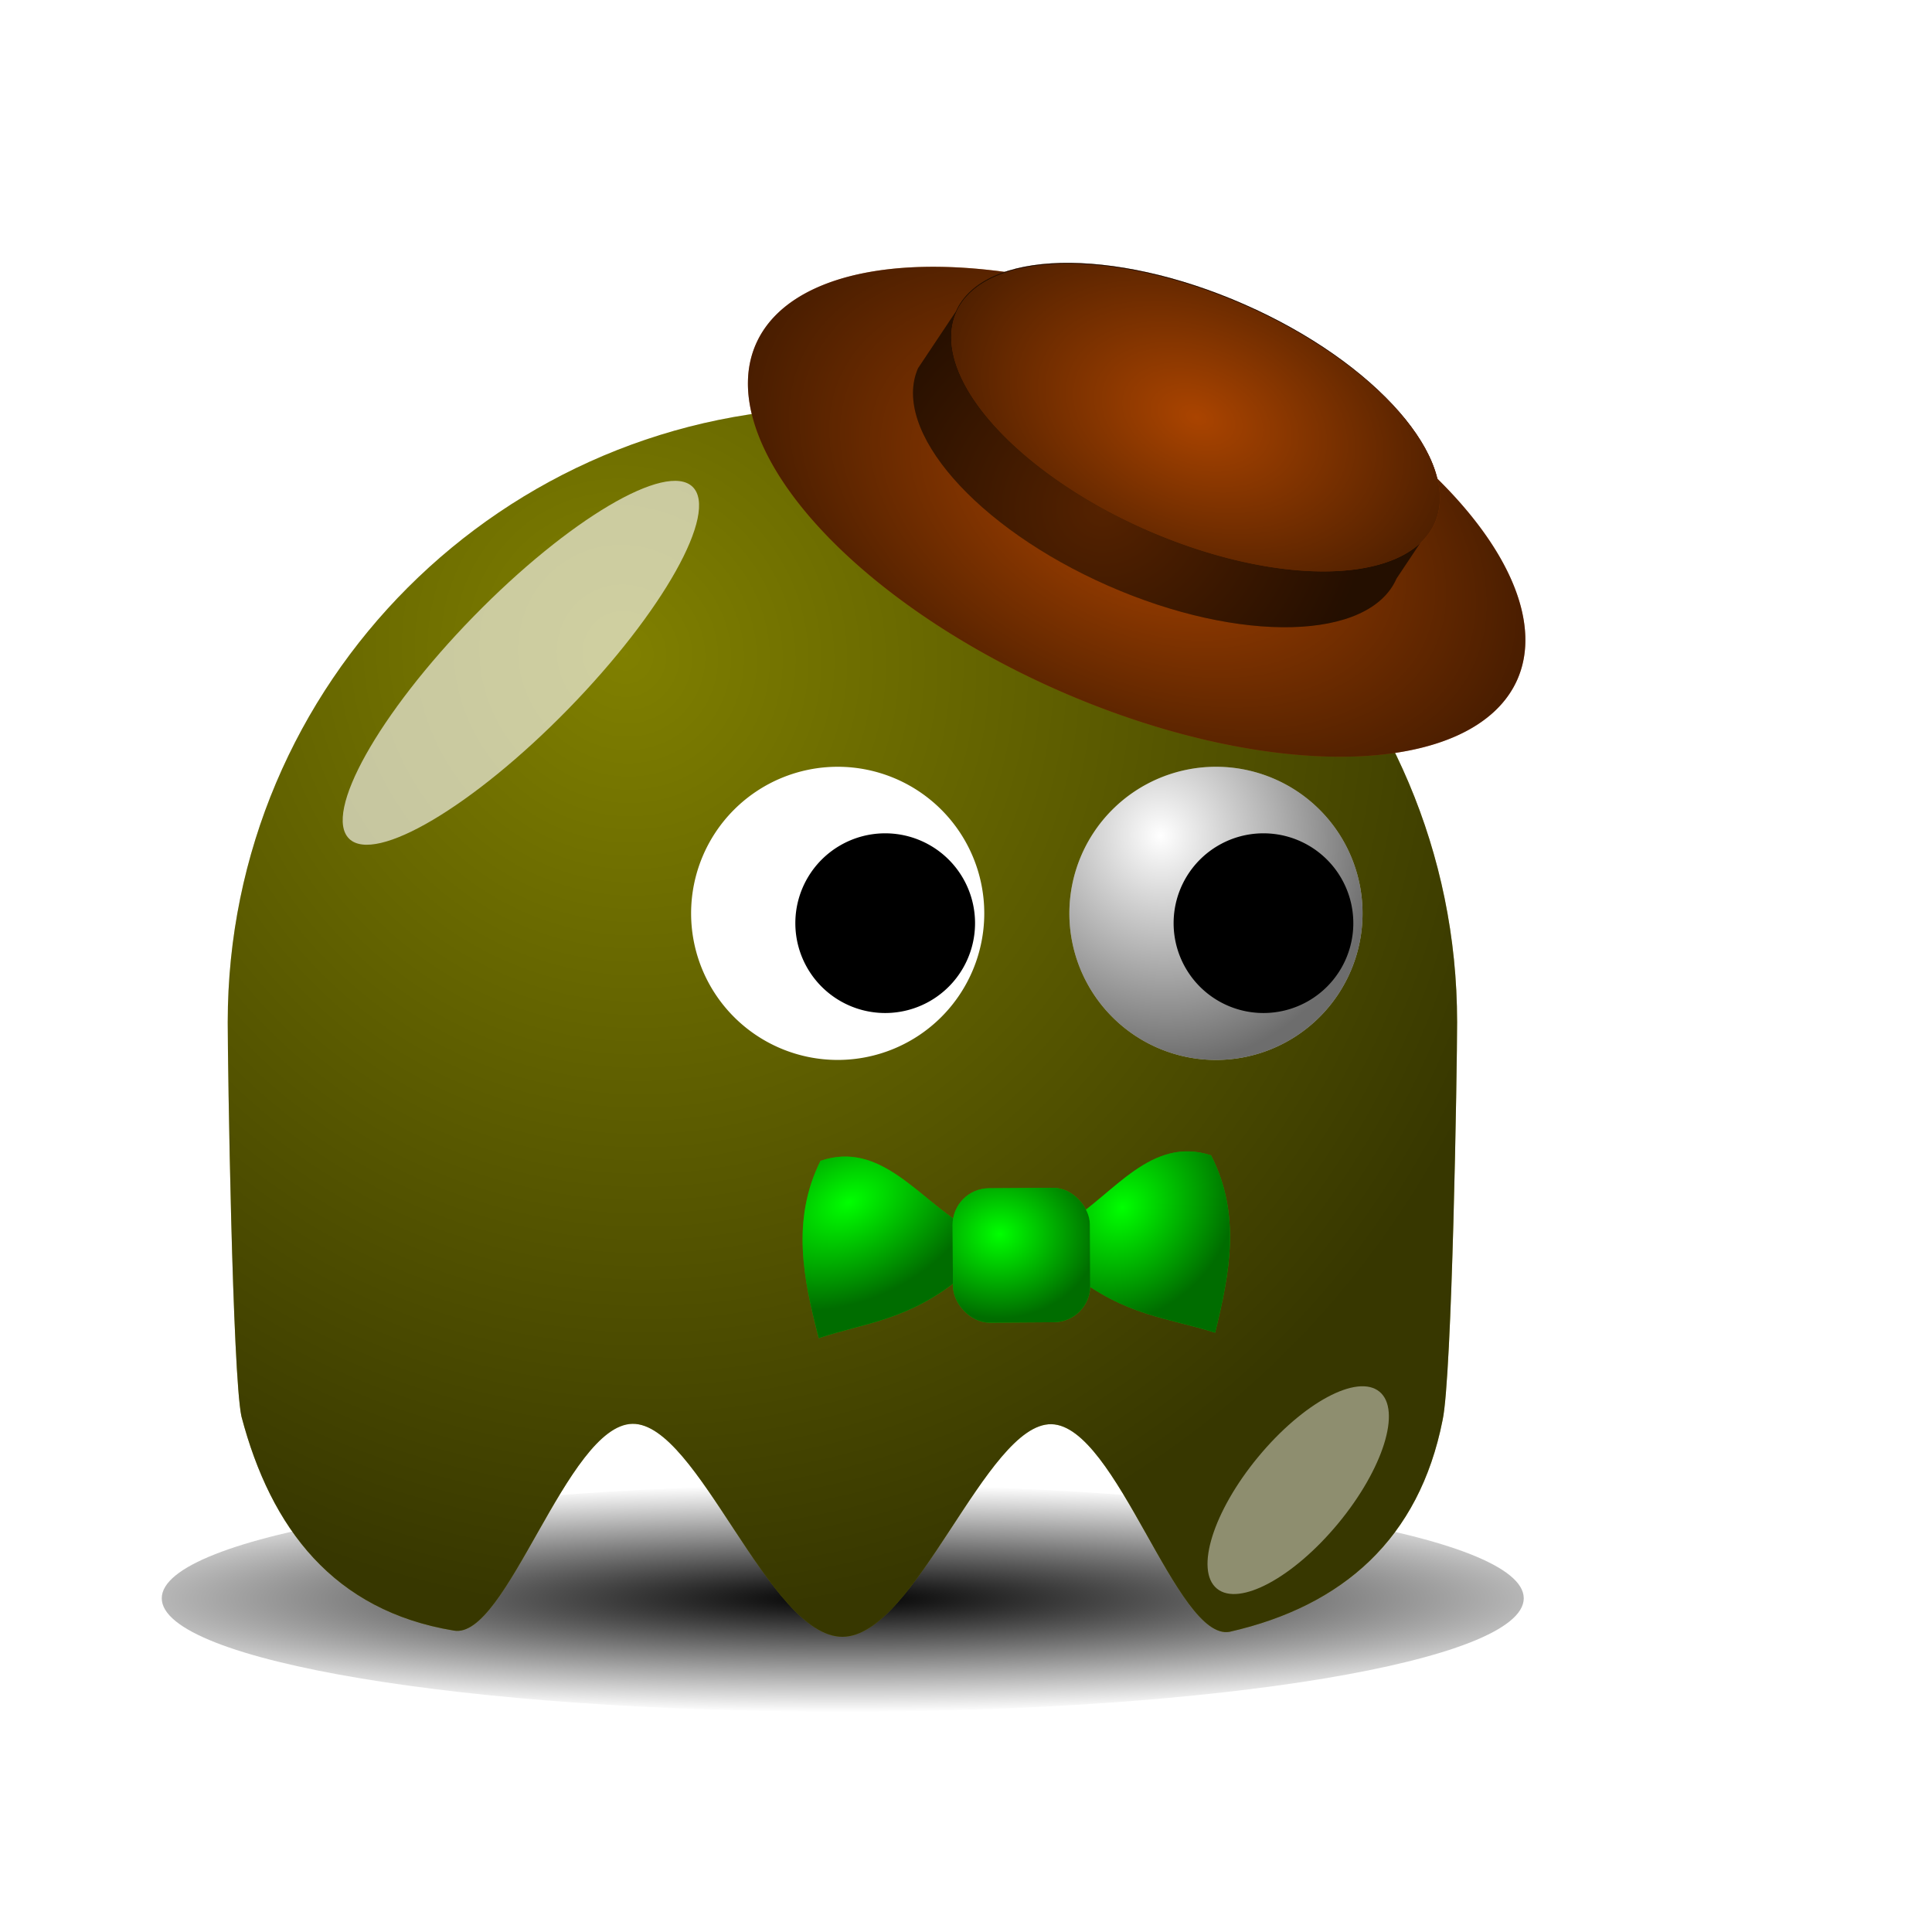 <svg:svg xmlns:dc="http://purl.org/dc/elements/1.1/" xmlns:ns1="http://sodipodi.sourceforge.net/DTD/sodipodi-0.dtd" xmlns:ns2="http://www.inkscape.org/namespaces/inkscape" xmlns:ns3="http://www.w3.org/1999/xlink" xmlns:ns5="http://creativecommons.org/ns#" xmlns:rdf="http://www.w3.org/1999/02/22-rdf-syntax-ns#" xmlns:svg="http://www.w3.org/2000/svg" height="145.665" id="svg2" version="1.0" viewBox="0.363 -5.047 145.665 145.665" width="145.665" ns1:docname="dandy.svg" ns1:version="0.32" ns2:export-filename="/home/nicu/Desktop/pacman/pacman.png" ns2:export-xdpi="90" ns2:export-ydpi="90" ns2:output_extension="org.inkscape.output.svg.inkscape" ns2:version="0.45+devel">
  <svg:defs id="defs4">
    <svg:linearGradient id="linearGradient2315">
      <svg:stop id="stop2317" offset="0" style="stop-color:#000000;stop-opacity:0" />
      <svg:stop id="stop2319" offset="1" style="stop-color:#000000;stop-opacity:.572" />
    </svg:linearGradient>
    <svg:filter height="1.682" id="filter3730" width="1.696" x="-.348" y="-.341" ns2:collect="always">
      <svg:feGaussianBlur id="feGaussianBlur3732" stdDeviation="5.465" ns2:collect="always" />
    </svg:filter>
    <svg:filter height="1.907" id="filter4065" width="2.039" x="-.52" y="-.453" ns2:collect="always">
      <svg:feGaussianBlur id="feGaussianBlur4067" stdDeviation="4.151" ns2:collect="always" />
    </svg:filter>
    <svg:filter height="1.68" id="filter4112" width="1.14" x="-.07" y="-.34" ns2:collect="always">
      <svg:feGaussianBlur id="feGaussianBlur4114" stdDeviation="3.968" ns2:collect="always" />
    </svg:filter>
    <svg:radialGradient cx="210.89" cy="506.35" gradientTransform="matrix(1.403 0 -1.4521e-7 .206 -89.845 403.11)" gradientUnits="userSpaceOnUse" id="radialGradient3966" r="68" ns2:collect="always">
      <svg:stop id="stop4074" offset="0" style="stop-color:#000000" />
      <svg:stop id="stop4076" offset="1" style="stop-color:#000000;stop-opacity:0" />
    </svg:radialGradient>
    <svg:radialGradient cx="216.99" cy="497.96" gradientTransform="matrix(.716 1.413 -1.354 .686 735.84 -155.77)" gradientUnits="userSpaceOnUse" id="radialGradient3968" r="65" ns2:collect="always" ns3:href="#linearGradient2315" />
    <svg:radialGradient cx="233.5" cy="409.86" gradientTransform="matrix(.387 1.516 -1.423 .363 726.51 -93.107)" gradientUnits="userSpaceOnUse" id="radialGradient3970" r="15.5" ns2:collect="always" ns3:href="#linearGradient2315" />
    <svg:radialGradient cx="153.75" cy="399" gradientTransform="matrix(1.298 .012 -.024 1.778 -36.127 -312.17)" gradientUnits="userSpaceOnUse" id="radialGradient3997" r="24.75" ns2:collect="always" ns3:href="#linearGradient2315" />
    <svg:radialGradient cx="159.58" cy="387.27" gradientTransform="matrix(.996 -.087 .081 .926 -30.702 39.798)" gradientUnits="userSpaceOnUse" id="radialGradient4001" r="27.833" ns2:collect="always" ns3:href="#linearGradient2315" />
    <svg:radialGradient cx="153.75" cy="399" gradientTransform="matrix(1.536 -.085 .153 1.922 -143.32 -354.69)" gradientUnits="userSpaceOnUse" id="radialGradient4005" r="24.75" ns2:collect="always" ns3:href="#linearGradient2315" />
    <svg:radialGradient cx="381.47" cy="469.03" gradientTransform="matrix(1.943 -.931 .63 1.315 -670.54 208.05)" gradientUnits="userSpaceOnUse" id="radialGradient4023" r="7.091" ns2:collect="always" ns3:href="#linearGradient2315" />
    <svg:radialGradient cx="404.13" cy="467.75" gradientTransform="matrix(1.148 1.067 -1.252 1.347 516.73 -591.03)" gradientUnits="userSpaceOnUse" id="radialGradient4027" r="7.127" ns2:collect="always" ns3:href="#linearGradient2315" />
    <svg:radialGradient cx="348.61" cy="504.84" gradientTransform="matrix(1.731 -.05 .043 1.484 -246.27 -256.14)" gradientUnits="userSpaceOnUse" id="radialGradient4031" r="6" ns2:collect="always" ns3:href="#linearGradient2315" />
  </svg:defs>
  <ns1:namedview bordercolor="#666666" borderopacity="1.0" gridtolerance="10000" guidetolerance="10" height="640px" id="base" objecttolerance="10" pagecolor="#ffffff" showgrid="false" showguides="true" width="128px" ns2:current-layer="layer1" ns2:cx="68.294372" ns2:cy="-12.646057" ns2:document-units="px" ns2:guide-bbox="true" ns2:pageopacity="0.0" ns2:pageshadow="2" ns2:window-height="717" ns2:window-width="937" ns2:window-x="674" ns2:window-y="205" ns2:zoom="0.721875">
    <ns2:grid id="grid3194" originx="0px" originy="0px" spacingx="0px" spacingy="0px" type="xygrid" />
  </ns1:namedview>
  <svg:g id="layer1" transform="translate(-233.42 -11.735)" ns2:groupmode="layer" ns2:label="Layer 1">
    <svg:g id="g4033" transform="matrix(.713 0 0 .713 36.732 -237.55)">
      <svg:g id="g3938" transform="translate(156.45 4.272)">
        <svg:path d="m274 507.36c0 7.73-30.46 14-68 14s-68-6.27-68-14 30.46-14 68-14 68 6.27 68 14z" id="path3940" style="filter:url(#filter4112);fill:url(#radialGradient3966)" transform="matrix(1.059 0 0 .857 -9.118 72.48)" />
        <svg:path d="m305 531.36c0 4.85-0.53 37.56-1.54 42.11-2.47 12.46-10.48 19.63-22.51 22.36-5.59 1.04-11.95-21.82-18.85-21.95s-14.34 22.48-22.1 22.48c-7.8 0-15.27-22.62-22.2-22.52-6.93 0.11-13.31 22.94-18.91 21.86-12.68-2.1-19.32-10.78-22.44-22.64-0.95-4.42-1.45-37-1.45-41.7 0-35.88 29.12-65 65-65s65 29.12 65 65z" id="path3942" style="fill:#808000" transform="translate(-31,-85)" ns1:nodetypes="cccsssccssc" />
        <svg:path d="m305 531.36c0 4.85-0.53 37.56-1.54 42.11-2.47 12.46-10.48 19.63-22.51 22.36-5.59 1.04-11.95-21.82-18.85-21.95s-14.34 22.48-22.1 22.48c-7.8 0-15.27-22.62-22.2-22.52-6.93 0.11-13.31 22.94-18.91 21.86-12.68-2.1-19.32-10.78-22.44-22.64-0.95-4.42-1.45-37-1.45-41.7 0-35.88 29.12-65 65-65s65 29.12 65 65z" id="path3944" style="fill:url(#radialGradient3968)" transform="translate(-31,-85)" ns1:nodetypes="cccsssccssc" />
        <svg:g id="g3946" transform="translate(5,10)">
          <svg:path d="m255 417.86a15.5 15.5 0 1 1 -31 0 15.5 15.5 0 1 1 31 0z" id="path3948" style="fill:#ffffff" transform="translate(4,7)" ns1:cx="239.5" ns1:cy="417.86218" ns1:rx="15.5" ns1:ry="15.5" ns1:type="arc" />
          <svg:path d="m255 417.86a15.5 15.5 0 1 1 -31 0 15.5 15.5 0 1 1 31 0z" id="path3950" style="fill:url(#radialGradient3970)" transform="translate(4,7)" ns1:cx="239.5" ns1:cy="417.86218" ns1:rx="15.5" ns1:ry="15.5" ns1:type="arc" />
          <svg:path d="m255 417.86a15.5 15.5 0 1 1 -31 0 15.5 15.5 0 1 1 31 0z" id="path3952" style="fill:#000000" transform="matrix(.613 0 0 .613 101.71 169.75)" ns1:cx="239.5" ns1:cy="417.86218" ns1:rx="15.5" ns1:ry="15.5" ns1:type="arc" />
        </svg:g>
        <svg:g id="g3954" transform="translate(-35,10)">
          <svg:path d="m255 417.86a15.5 15.5 0 1 1 -31 0 15.5 15.5 0 1 1 31 0z" id="path3956" style="fill:#ffffff" transform="translate(4,7)" ns1:cx="239.5" ns1:cy="417.86218" ns1:rx="15.5" ns1:ry="15.5" ns1:type="arc" />
          <svg:path d="m255 417.86a15.5 15.5 0 1 1 -31 0 15.5 15.5 0 1 1 31 0z" id="path3958" style="fill:url(#radialGradient3970)" transform="translate(4,7)" ns1:cx="239.5" ns1:cy="417.86218" ns1:rx="15.5" ns1:ry="15.5" ns1:type="arc" />
          <svg:path d="m255 417.86a15.5 15.5 0 1 1 -31 0 15.5 15.5 0 1 1 31 0z" id="path3960" style="fill:#000000" transform="matrix(.613 0 0 .613 101.71 169.75)" ns1:cx="239.5" ns1:cy="417.86218" ns1:rx="15.5" ns1:ry="15.5" ns1:type="arc" />
        </svg:g>
        <svg:path d="m180.01 413.25c-10.03 10.27-20.41 16.42-23.17 13.72-2.77-2.7 3.13-13.23 13.15-23.5 10.03-10.27 20.41-16.41 23.17-13.71 2.77 2.7-3.13 13.22-13.15 23.49z" id="path3962" style="filter:url(#filter3730);fill-opacity:.627;fill:#ffffff" />
        <svg:path d="m262 501.86c0 7.45-2.46 13.5-5.5 13.5s-5.5-6.05-5.5-13.5 2.46-13.5 5.5-13.5 5.5 6.05 5.5 13.5z" id="path3964" style="filter:url(#filter4065);fill-opacity:.434;fill:#ffffff" transform="matrix(.771 .637 -.637 .771 379.12 -54.471)" />
      </svg:g>
      <svg:path d="m178.5 399a24.75 44 0 1 1 -49.5 0 24.75 44 0 1 1 49.5 0z" id="path3974" style="fill:#aa4400" transform="matrix(.335 -.763 .915 .403 -20.028 353.18)" ns1:cx="153.75" ns1:cy="399" ns1:rx="24.75" ns1:ry="44" ns1:type="arc" />
      <svg:path d="m178.5 399a24.75 44 0 1 1 -49.5 0 24.75 44 0 1 1 49.5 0z" id="path3995" style="fill:url(#radialGradient3997)" transform="matrix(.335 -.763 .915 .403 -20.028 353.18)" ns1:cx="153.75" ns1:cy="399" ns1:rx="24.75" ns1:ry="44" ns1:type="arc" />
      <svg:path d="m155.12 358.62c-5.52 0.14-9.65 1.86-11.09 5.13l-4 6c-2.88 6.55 6.13 16.86 20.09 23 13.97 6.14 27.63 5.8 30.5-0.75l4-6c2.88-6.55-6.12-16.86-20.09-23-6.98-3.07-13.88-4.51-19.41-4.38z" id="path3988" style="fill:#552200" transform="translate(233.42 11.735)" ns1:nodetypes="cccsccsc" />
      <svg:path d="m155.12 358.62c-5.52 0.14-9.65 1.86-11.09 5.13l-4 6c-2.88 6.55 6.13 16.86 20.09 23 13.97 6.14 27.63 5.8 30.5-0.75l4-6c2.88-6.55-6.12-16.86-20.09-23-6.98-3.07-13.88-4.51-19.41-4.38z" id="path3999" style="fill:url(#radialGradient4001)" transform="translate(233.42 11.735)" ns1:nodetypes="cccsccsc" />
      <svg:path d="m178.5 399a24.75 44 0 1 1 -49.5 0 24.75 44 0 1 1 49.5 0z" id="path3992" style="fill:#aa4400" transform="matrix(.211 -.479 0.575 .253 140.93 359.41)" ns1:cx="153.75" ns1:cy="399" ns1:rx="24.75" ns1:ry="44" ns1:type="arc" />
      <svg:path d="m178.5 399a24.75 44 0 1 1 -49.5 0 24.75 44 0 1 1 49.5 0z" id="path4003" style="fill:url(#radialGradient4005)" transform="matrix(.211 -.479 0.575 .253 140.93 359.41)" ns1:cx="153.75" ns1:cy="399" ns1:rx="24.75" ns1:ry="44" ns1:type="arc" />
      <svg:path d="m378.3 472.15c-4.87-2.95-8.88-9-15.17-6.85-3.12 6.27-1.8 12.51-0.18 18.75 4.91-1.64 9.46-1.85 15.08-6.45l0.27-5.45z" id="path4007" style="fill-rule:evenodd;fill:#00ff00" ns1:nodetypes="ccccc" />
      <svg:path d="m389.35 471.77c4.83-3.01 8.76-9.12 15.08-7.05 3.2 6.23 1.97 12.48 0.43 18.75-4.93-1.58-9.48-1.73-15.17-6.25l-0.34-5.45z" id="path4009" style="fill-rule:evenodd;fill:#00ff00" ns1:nodetypes="ccccc" />
      <svg:path d="m378.3 472.15c-4.87-2.95-8.88-9-15.17-6.85-3.12 6.27-1.8 12.51-0.18 18.75 4.91-1.64 9.46-1.85 15.08-6.45l0.27-5.45z" id="path4021" style="fill-rule:evenodd;fill:url(#radialGradient4023)" ns1:nodetypes="ccccc" />
      <svg:path d="m389.35 471.77c4.83-3.01 8.76-9.12 15.08-7.05 3.2 6.23 1.97 12.48 0.43 18.75-4.93-1.58-9.48-1.73-15.17-6.25l-0.34-5.45z" id="path4025" style="fill-rule:evenodd;fill:url(#radialGradient4027)" ns1:nodetypes="ccccc" />
      <svg:rect height="14.215" id="rect4011" rx="3.871" style="fill:#00ff00" transform="rotate(-.387)" width="14.518" x="373.9" y="470.76" />
      <svg:rect height="14.215" id="rect4029" rx="3.871" style="fill:url(#radialGradient4031)" transform="rotate(-.387)" width="14.518" x="373.9" y="470.76" />
    </svg:g>
  </svg:g>
</svg:svg>